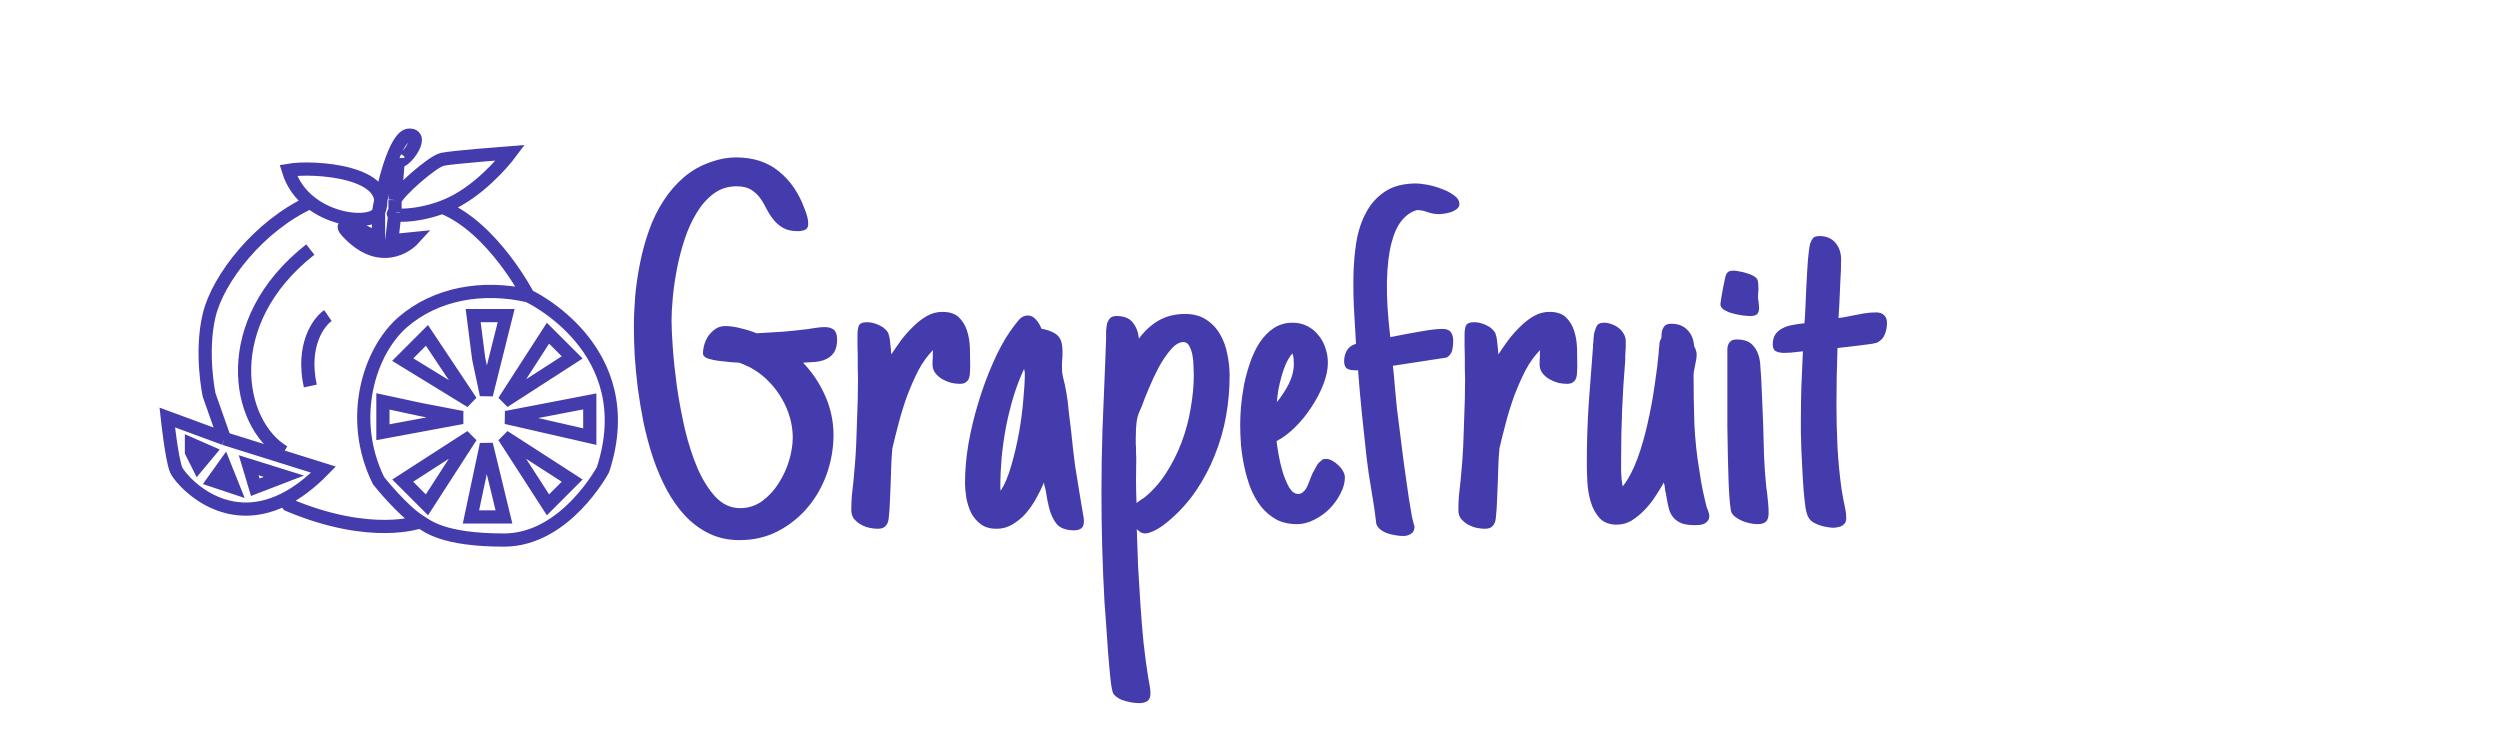 <svg width="200" height="60" viewBox="0 0 568 150" fill="none" xmlns="http://www.w3.org/2000/svg">
<path d="M190.191 66.93C190.191 68.18 189.957 69.156 189.488 69.859C189.059 70.523 188.473 71.031 187.73 71.383C186.988 71.734 186.148 71.949 185.211 72.027C184.312 72.106 183.395 72.164 182.457 72.203C184.566 74.391 186.246 76.91 187.496 79.762C188.746 82.613 189.371 85.562 189.371 88.609C189.371 91.617 188.863 94.566 187.848 97.457C186.832 100.309 185.387 102.848 183.512 105.074C181.637 107.301 179.391 109.098 176.773 110.465C174.156 111.832 171.246 112.516 168.043 112.516C165.504 112.516 163.219 112.027 161.188 111.051C159.156 110.074 157.34 108.746 155.738 107.066C154.137 105.348 152.73 103.375 151.52 101.148C150.309 98.883 149.273 96.481 148.414 93.941C147.555 91.363 146.832 88.707 146.246 85.973C145.699 83.238 145.25 80.562 144.898 77.945C144.586 75.328 144.352 72.848 144.195 70.504C144.078 68.121 144.02 65.992 144.02 64.117C144.02 61.93 144.117 59.586 144.312 57.086C144.547 54.586 144.918 52.066 145.426 49.527C145.934 46.988 146.617 44.508 147.477 42.086C148.336 39.664 149.43 37.438 150.758 35.406C152.086 33.336 153.648 31.539 155.445 30.016C157.281 28.453 159.41 27.281 161.832 26.5C162.73 26.188 163.629 25.953 164.527 25.797C165.426 25.641 166.324 25.562 167.223 25.562C171.129 25.562 174.371 26.617 176.949 28.727C179.566 30.836 181.52 33.688 182.809 37.281C183.043 37.828 183.238 38.395 183.395 38.98C183.551 39.527 183.629 40.094 183.629 40.68C183.629 41.383 183.375 41.832 182.867 42.027C182.359 42.223 181.832 42.32 181.285 42.32C179.879 42.32 178.746 42.066 177.887 41.559C177.027 41.051 176.305 40.426 175.719 39.684C175.133 38.941 174.605 38.121 174.137 37.223C173.707 36.324 173.219 35.504 172.672 34.762C172.125 34.02 171.441 33.395 170.621 32.887C169.801 32.379 168.707 32.125 167.34 32.125C165.387 32.125 163.668 32.672 162.184 33.766C160.699 34.859 159.41 36.305 158.316 38.102C157.223 39.859 156.305 41.871 155.562 44.137C154.82 46.363 154.234 48.609 153.805 50.875C153.375 53.102 153.062 55.25 152.867 57.32C152.672 59.391 152.574 61.148 152.574 62.594C152.574 64.117 152.672 66.227 152.867 68.922C153.062 71.617 153.375 74.547 153.805 77.711C154.273 80.875 154.879 84.098 155.621 87.379C156.402 90.621 157.359 93.57 158.492 96.227C159.664 98.883 161.031 101.051 162.594 102.73C164.195 104.41 166.051 105.25 168.16 105.25C169.996 105.25 171.656 104.723 173.141 103.668C174.625 102.574 175.875 101.227 176.891 99.625C177.945 97.984 178.746 96.246 179.293 94.41C179.84 92.535 180.113 90.797 180.113 89.195C180.113 87.672 179.898 86.168 179.469 84.684C179.039 83.16 178.434 81.734 177.652 80.406C176.871 79.039 175.934 77.789 174.84 76.656C173.746 75.484 172.535 74.508 171.207 73.727C170.738 73.414 170.211 73.141 169.625 72.906C169.078 72.633 168.512 72.398 167.926 72.203C167.613 72.164 167.008 72.125 166.109 72.086C165.211 72.008 164.293 71.91 163.355 71.793C162.418 71.676 161.578 71.5 160.836 71.266C160.094 70.992 159.723 70.602 159.723 70.094C159.723 69.391 159.84 68.668 160.074 67.926C160.309 67.184 160.641 66.519 161.07 65.934C161.539 65.348 162.066 64.859 162.652 64.469C163.277 64.078 163.98 63.883 164.762 63.883C165.895 63.883 167.105 64.059 168.395 64.41C169.723 64.723 170.895 65.094 171.91 65.523C173.863 65.406 175.797 65.289 177.711 65.172C179.625 65.016 181.52 64.82 183.395 64.586C184.059 64.508 184.703 64.41 185.328 64.293C185.992 64.176 186.676 64.117 187.379 64.117C188.316 64.117 189.02 64.332 189.488 64.762C189.957 65.191 190.191 65.914 190.191 66.93ZM199.391 109.938C198.805 109.938 198.16 109.859 197.457 109.703C196.793 109.547 196.148 109.293 195.523 108.941C194.938 108.59 194.43 108.16 194 107.652C193.609 107.105 193.414 106.461 193.414 105.719C193.414 104.625 193.453 103.551 193.531 102.496C193.648 101.402 193.766 100.328 193.883 99.273V99.332L194.234 95.406C194.352 94 194.449 92.457 194.527 90.777C194.605 89.098 194.664 87.398 194.703 85.68C194.781 83.922 194.84 82.203 194.879 80.523C194.918 78.844 194.938 77.301 194.938 75.894C194.938 75.074 194.918 74.254 194.879 73.434C194.879 72.574 194.879 71.715 194.879 70.856C194.84 70.113 194.82 69.293 194.82 68.394C194.82 67.457 194.82 66.598 194.82 65.816C194.82 64.996 194.918 64.332 195.113 63.824C195.348 63.277 195.973 63.004 196.988 63.004C197.887 63.004 198.824 63.238 199.801 63.707C200.816 64.176 201.52 64.84 201.91 65.699H201.852C202.047 66.129 202.184 66.832 202.262 67.809C202.379 68.746 202.457 69.586 202.496 70.328C203.16 69.312 203.902 68.238 204.723 67.106C205.582 65.973 206.5 64.938 207.477 64C208.453 63.023 209.488 62.223 210.582 61.598C211.676 60.973 212.848 60.66 214.098 60.66C215.738 60.66 216.988 61.07 217.848 61.891C218.707 62.711 219.332 63.746 219.723 64.996C220.113 66.207 220.328 67.516 220.367 68.922C220.406 70.289 220.426 71.539 220.426 72.672V73.141C220.426 73.609 220.406 74.078 220.367 74.547C220.367 74.977 220.289 75.387 220.133 75.777C220.016 76.129 219.781 76.422 219.43 76.656C219.117 76.891 218.668 77.008 218.082 77.008C217.457 77.008 216.793 76.93 216.09 76.773C215.387 76.578 214.723 76.305 214.098 75.953C213.512 75.602 213.004 75.172 212.574 74.664C212.145 74.117 211.91 73.492 211.871 72.789C211.871 72.477 211.871 72.164 211.871 71.852C211.871 71.539 211.891 71.227 211.93 70.914C211.93 70.719 211.93 70.484 211.93 70.211C211.969 69.898 211.988 69.606 211.988 69.332C210.738 70.582 209.625 72.125 208.648 73.961C207.711 75.797 206.852 77.75 206.07 79.82C205.328 81.891 204.684 83.981 204.137 86.09C203.59 88.16 203.121 90.035 202.73 91.715V91.891C202.613 93.102 202.535 94.293 202.496 95.465C202.457 96.637 202.418 97.848 202.379 99.098C202.34 100.504 202.281 101.93 202.203 103.375C202.164 104.82 202.066 106.227 201.91 107.594C201.832 108.336 201.598 108.902 201.207 109.293C200.855 109.723 200.25 109.938 199.391 109.938ZM246.266 108.238C246.266 109.02 246.07 109.547 245.68 109.82C245.289 110.133 244.742 110.289 244.039 110.289C242.203 110.289 240.875 109.801 240.055 108.824C239.273 107.848 238.688 106.559 238.297 104.957C238.18 104.41 238.062 103.863 237.945 103.316C237.828 102.73 237.73 102.164 237.652 101.617C237.574 101.109 237.496 100.758 237.418 100.562C237.34 100.367 237.262 99.996 237.184 99.449C236.715 100.582 236.129 101.773 235.426 103.023C234.762 104.234 233.98 105.367 233.082 106.422C232.184 107.438 231.168 108.277 230.035 108.941C228.941 109.605 227.73 109.938 226.402 109.938C224.996 109.938 223.824 109.605 222.887 108.941C221.949 108.238 221.207 107.379 220.66 106.363C220.152 105.309 219.781 104.156 219.547 102.906C219.352 101.656 219.254 100.465 219.254 99.332C219.254 96.676 219.508 93.805 220.016 90.719C220.562 87.594 221.305 84.488 222.242 81.402C223.18 78.277 224.273 75.289 225.523 72.438C226.773 69.547 228.141 67.027 229.625 64.879V64.938L229.977 64.41C230.406 63.824 230.895 63.199 231.441 62.535C232.027 61.832 232.711 61.48 233.492 61.48C234.234 61.48 234.879 61.812 235.426 62.477C235.973 63.102 236.363 63.766 236.598 64.469C237.613 64.664 238.434 64.918 239.059 65.231C239.684 65.504 240.172 65.856 240.523 66.285C240.875 66.715 241.109 67.223 241.227 67.809C241.344 68.356 241.402 68.961 241.402 69.625C241.402 69.898 241.402 70.191 241.402 70.504C241.402 70.816 241.383 71.129 241.344 71.441C241.305 71.754 241.285 72.125 241.285 72.555C241.285 72.984 241.285 73.375 241.285 73.727C241.285 74.117 241.344 74.625 241.461 75.25C241.617 75.875 241.773 76.519 241.93 77.184L242.34 79.352C242.535 80.484 242.691 81.773 242.809 83.219C242.965 84.664 243.141 86.109 243.336 87.555C243.492 89.039 243.648 90.484 243.805 91.891C243.961 93.258 244.117 94.527 244.273 95.699L245.68 104.371L245.855 105.367C245.934 105.875 246.012 106.344 246.09 106.773C246.207 107.203 246.266 107.691 246.266 108.238ZM232.848 74.547C232.848 74.469 232.828 74.352 232.789 74.195C232.75 74 232.711 73.805 232.672 73.609C231.773 75.523 230.973 77.613 230.27 79.879C229.605 82.106 229.039 84.391 228.57 86.734C228.141 89.039 227.809 91.363 227.574 93.707C227.379 96.012 227.281 98.199 227.281 100.27C227.281 100.465 227.281 100.641 227.281 100.797C227.281 100.953 227.301 101.109 227.34 101.266V101.324C228.277 99.879 229.078 97.984 229.742 95.641C230.445 93.258 231.031 90.777 231.5 88.199C231.969 85.582 232.301 83.062 232.496 80.641C232.73 78.18 232.848 76.148 232.848 74.547ZM258.16 93.766C258.16 95.641 258.141 97.359 258.102 98.922C258.102 100.484 258.141 102.203 258.219 104.078L259.273 103.316L259.918 102.906C261.832 101.383 263.492 99.527 264.898 97.34C266.344 95.113 267.535 92.75 268.473 90.25C269.41 87.75 270.094 85.191 270.523 82.574C270.992 79.918 271.227 77.398 271.227 75.016C271.227 74.547 271.207 73.902 271.168 73.082C271.168 72.223 271.09 71.383 270.934 70.562C270.777 69.742 270.543 69.039 270.23 68.453C269.918 67.828 269.469 67.516 268.883 67.516C267.945 67.516 266.988 68.082 266.012 69.215C265.035 70.348 264.117 71.695 263.258 73.258C262.438 74.82 261.695 76.402 261.031 78.004C260.367 79.566 259.879 80.797 259.566 81.695C259.566 81.734 259.547 81.754 259.508 81.754C259.508 81.754 259.508 81.773 259.508 81.812V81.871C259.273 82.418 259.02 83.004 258.746 83.629C258.512 84.254 258.355 84.84 258.277 85.387C258.199 85.934 258.141 86.559 258.102 87.262C258.062 87.926 258.043 88.629 258.043 89.371C258.043 89.762 258.043 90.152 258.043 90.543C258.082 90.894 258.102 91.227 258.102 91.539C258.102 91.969 258.102 92.379 258.102 92.769C258.141 93.121 258.16 93.453 258.16 93.766ZM261.383 147.32C261.383 148.18 261.148 148.766 260.68 149.078C260.211 149.391 259.586 149.547 258.805 149.547C257.867 149.547 256.832 149.391 255.699 149.078C254.566 148.805 253.668 148.277 253.004 147.496C252.809 147.223 252.613 146.422 252.418 145.094C252.262 143.766 252.105 142.203 251.949 140.406C251.793 138.648 251.656 136.812 251.539 134.898C251.422 133.023 251.305 131.363 251.188 129.918L250.953 126.812C250.484 118.453 250.25 110.094 250.25 101.734C250.25 96.852 250.328 92.066 250.484 87.379C250.68 82.652 250.875 77.867 251.07 73.023L251.305 66.871C251.305 66.246 251.305 65.641 251.305 65.055C251.344 64.43 251.422 63.824 251.539 63.238C251.734 62.73 251.969 62.34 252.242 62.066C252.555 61.754 253.043 61.598 253.707 61.598C255.387 61.598 256.617 62.105 257.398 63.121C258.18 64.098 258.629 65.309 258.746 66.754C259.996 65.035 261.48 63.668 263.199 62.652C264.957 61.637 266.969 61.129 269.234 61.129C271.148 61.129 272.75 61.559 274.039 62.418C275.367 63.277 276.422 64.391 277.203 65.758C277.984 67.086 278.531 68.59 278.844 70.269C279.195 71.91 279.371 73.531 279.371 75.133C279.371 78.219 279.098 81.305 278.551 84.391C278.004 87.438 277.145 90.406 275.973 93.297C274.84 96.148 273.395 98.863 271.637 101.441C269.879 103.98 267.809 106.246 265.426 108.238C265.113 108.512 264.742 108.805 264.312 109.117C263.883 109.43 263.434 109.723 262.965 109.996C262.496 110.27 262.008 110.504 261.5 110.699C261.031 110.895 260.602 110.992 260.211 110.992C259.781 110.992 259.41 110.895 259.098 110.699C258.785 110.504 258.512 110.27 258.277 109.996C258.355 112.691 258.453 115.484 258.57 118.375C258.727 121.266 258.902 124.156 259.098 127.047C259.293 129.977 259.527 132.867 259.801 135.719C260.113 138.57 260.484 141.324 260.914 143.98C261.031 144.488 261.129 145.016 261.207 145.562C261.324 146.148 261.383 146.734 261.383 147.32ZM305.562 98.277C305.562 99.449 305.23 100.66 304.566 101.91C303.941 103.16 303.121 104.312 302.105 105.367C301.09 106.383 299.918 107.223 298.59 107.887C297.301 108.551 296.012 108.883 294.723 108.883C292.887 108.883 291.305 108.531 289.977 107.828C288.648 107.086 287.496 106.109 286.52 104.898C285.543 103.648 284.742 102.242 284.117 100.68C283.531 99.117 283.062 97.516 282.711 95.875C282.359 94.195 282.105 92.535 281.949 90.894C281.832 89.215 281.773 87.691 281.773 86.324C281.773 85.152 281.832 83.766 281.949 82.164C282.105 80.562 282.34 78.902 282.652 77.184C283.004 75.465 283.473 73.766 284.059 72.086C284.645 70.406 285.367 68.902 286.227 67.574C287.125 66.246 288.18 65.172 289.391 64.352C290.641 63.531 292.066 63.121 293.668 63.121C294.918 63.121 296.031 63.375 297.008 63.883C298.023 64.391 298.863 65.074 299.527 65.934C300.23 66.754 300.758 67.711 301.109 68.805C301.5 69.898 301.695 71.031 301.695 72.203C301.695 73.727 301.344 75.387 300.641 77.184C299.938 78.981 299.02 80.719 297.887 82.398C296.793 84.078 295.543 85.602 294.137 86.969C292.77 88.297 291.402 89.312 290.035 90.016C290.113 90.719 290.27 91.754 290.504 93.121C290.738 94.449 291.051 95.777 291.441 97.106C291.871 98.434 292.359 99.586 292.906 100.562C293.492 101.539 294.176 102.027 294.957 102.027C295.348 102.027 295.68 101.91 295.953 101.676C296.266 101.441 296.539 101.129 296.773 100.738C297.008 100.348 297.203 99.918 297.359 99.449C297.555 98.981 297.73 98.531 297.887 98.102L298.238 97.281C298.316 97.164 298.355 97.086 298.355 97.047C298.395 97.008 298.434 96.949 298.473 96.871C298.746 96.363 299 95.894 299.234 95.465C299.508 95.035 299.879 94.664 300.348 94.352H300.289C300.445 94.195 300.602 94.117 300.758 94.117C300.953 94.078 301.129 94.059 301.285 94.059C301.715 94.059 302.184 94.195 302.691 94.469C303.199 94.742 303.668 95.094 304.098 95.523C304.527 95.914 304.879 96.363 305.152 96.871C305.426 97.34 305.562 97.809 305.562 98.277ZM293.961 72.438C293.961 72.047 293.941 71.637 293.902 71.207C293.863 70.777 293.766 70.406 293.609 70.094C293.062 70.758 292.574 71.559 292.145 72.496C291.754 73.394 291.422 74.352 291.148 75.367C290.875 76.344 290.641 77.34 290.445 78.356C290.289 79.371 290.172 80.309 290.094 81.168C291.109 79.957 292.008 78.59 292.789 77.066C293.57 75.504 293.961 73.961 293.961 72.438ZM331.578 36.168C331.578 36.598 331.383 36.969 330.992 37.281C330.641 37.555 330.211 37.789 329.703 37.984C329.195 38.141 328.688 38.258 328.18 38.336C327.672 38.414 327.281 38.453 327.008 38.453C326.109 38.453 325.27 38.316 324.488 38.043C323.707 37.73 322.867 37.555 321.969 37.516C320.68 37.867 319.527 38.648 318.512 39.859C317.496 41.07 316.695 42.828 316.109 45.133C315.523 47.438 315.191 50.328 315.113 53.805C315.035 57.281 315.289 61.48 315.875 66.402C318.336 65.894 320.621 65.465 322.73 65.113C324.879 64.723 326.539 64.527 327.711 64.527C328.648 64.527 329.293 64.781 329.645 65.289C329.996 65.797 330.172 66.441 330.172 67.223C330.172 68.004 330.094 68.727 329.938 69.391C329.781 70.055 329.371 70.602 328.707 71.031L316.461 72.906C316.656 74.547 316.812 76.207 316.93 77.887C317.086 79.527 317.242 81.148 317.398 82.75C318.023 87.828 318.551 91.988 318.98 95.231C319.449 98.473 319.82 101.07 320.094 103.023C320.406 104.938 320.641 106.324 320.797 107.184C320.992 108.004 321.129 108.57 321.207 108.883C321.285 109.156 321.324 109.273 321.324 109.234C321.363 109.195 321.383 109.234 321.383 109.352C321.383 110.172 321.129 110.738 320.621 111.051C320.113 111.402 319.508 111.578 318.805 111.578C318.258 111.578 317.672 111.52 317.047 111.402C316.461 111.324 315.875 111.188 315.289 110.992C314.703 110.797 314.176 110.523 313.707 110.172C313.238 109.82 312.906 109.391 312.711 108.883C312.398 106.227 312.027 103.688 311.598 101.266C311.168 98.844 310.797 96.324 310.484 93.707C310.172 90.621 309.82 87.34 309.43 83.863C309.078 80.387 308.785 77.066 308.551 73.902C308.395 73.941 308.238 73.961 308.082 73.961C307.926 73.922 307.75 73.902 307.555 73.902C306.93 73.902 306.402 73.766 305.973 73.492C305.582 73.18 305.387 72.633 305.387 71.852C305.387 70.953 305.602 70.133 306.031 69.391C306.5 68.648 307.184 68.16 308.082 67.926C307.965 65.777 307.828 63.395 307.672 60.777C307.516 58.16 307.457 55.504 307.496 52.809C307.535 50.074 307.75 47.438 308.141 44.898C308.57 42.32 309.312 40.055 310.367 38.102C311.422 36.109 312.867 34.508 314.703 33.297C316.539 32.086 318.902 31.48 321.793 31.48C322.379 31.48 323.199 31.578 324.254 31.773C325.348 31.969 326.441 32.281 327.535 32.711C328.629 33.102 329.566 33.59 330.348 34.176C331.168 34.762 331.578 35.426 331.578 36.168ZM337.32 109.938C336.734 109.938 336.09 109.859 335.387 109.703C334.723 109.547 334.078 109.293 333.453 108.941C332.867 108.59 332.359 108.16 331.93 107.652C331.539 107.105 331.344 106.461 331.344 105.719C331.344 104.625 331.383 103.551 331.461 102.496C331.578 101.402 331.695 100.328 331.812 99.273V99.332L332.164 95.406C332.281 94 332.379 92.457 332.457 90.777C332.535 89.098 332.594 87.398 332.633 85.68C332.711 83.922 332.77 82.203 332.809 80.523C332.848 78.844 332.867 77.301 332.867 75.894C332.867 75.074 332.848 74.254 332.809 73.434C332.809 72.574 332.809 71.715 332.809 70.856C332.77 70.113 332.75 69.293 332.75 68.394C332.75 67.457 332.75 66.598 332.75 65.816C332.75 64.996 332.848 64.332 333.043 63.824C333.277 63.277 333.902 63.004 334.918 63.004C335.816 63.004 336.754 63.238 337.73 63.707C338.746 64.176 339.449 64.84 339.84 65.699H339.781C339.977 66.129 340.113 66.832 340.191 67.809C340.309 68.746 340.387 69.586 340.426 70.328C341.09 69.312 341.832 68.238 342.652 67.106C343.512 65.973 344.43 64.938 345.406 64C346.383 63.023 347.418 62.223 348.512 61.598C349.605 60.973 350.777 60.66 352.027 60.66C353.668 60.66 354.918 61.07 355.777 61.891C356.637 62.711 357.262 63.746 357.652 64.996C358.043 66.207 358.258 67.516 358.297 68.922C358.336 70.289 358.355 71.539 358.355 72.672V73.141C358.355 73.609 358.336 74.078 358.297 74.547C358.297 74.977 358.219 75.387 358.062 75.777C357.945 76.129 357.711 76.422 357.359 76.656C357.047 76.891 356.598 77.008 356.012 77.008C355.387 77.008 354.723 76.93 354.02 76.773C353.316 76.578 352.652 76.305 352.027 75.953C351.441 75.602 350.934 75.172 350.504 74.664C350.074 74.117 349.84 73.492 349.801 72.789C349.801 72.477 349.801 72.164 349.801 71.852C349.801 71.539 349.82 71.227 349.859 70.914C349.859 70.719 349.859 70.484 349.859 70.211C349.898 69.898 349.918 69.606 349.918 69.332C348.668 70.582 347.555 72.125 346.578 73.961C345.641 75.797 344.781 77.75 344 79.82C343.258 81.891 342.613 83.981 342.066 86.09C341.52 88.16 341.051 90.035 340.66 91.715V91.891C340.543 93.102 340.465 94.293 340.426 95.465C340.387 96.637 340.348 97.848 340.309 99.098C340.27 100.504 340.211 101.93 340.133 103.375C340.094 104.82 339.996 106.227 339.84 107.594C339.762 108.336 339.527 108.902 339.137 109.293C338.785 109.723 338.18 109.938 337.32 109.938ZM385.484 70.328C385.484 70.719 385.445 71.129 385.367 71.559C385.289 71.988 385.211 72.379 385.133 72.731C385.055 73.16 384.977 73.57 384.898 73.961C384.82 74.312 384.781 74.664 384.781 75.016C384.781 78.648 384.84 82.301 384.957 85.973C385.113 89.606 385.504 93.258 386.129 96.93C386.324 98.336 386.559 99.703 386.832 101.031C387.105 102.359 387.418 103.707 387.77 105.074L387.887 105.426V105.309C388.004 105.582 388.102 105.875 388.18 106.188C388.297 106.461 388.355 106.754 388.355 107.066C388.355 107.496 388.238 107.848 388.004 108.121C387.809 108.395 387.555 108.609 387.242 108.766C386.93 108.922 386.578 109.02 386.188 109.059C385.836 109.098 385.504 109.117 385.191 109.117C383.902 109.117 382.867 108.98 382.086 108.707C381.344 108.395 380.738 107.984 380.27 107.477C379.801 106.93 379.449 106.285 379.215 105.543C379.02 104.801 378.844 103.98 378.688 103.082L378.512 102.027C378.355 101.48 378.258 100.895 378.219 100.27C378.18 99.957 378.141 99.82 378.102 99.859C378.102 99.859 378.082 99.703 378.043 99.391C377.496 100.367 376.852 101.422 376.109 102.555C375.406 103.648 374.586 104.684 373.648 105.66C372.75 106.598 371.773 107.398 370.719 108.062C369.664 108.688 368.531 109 367.32 109C365.641 109 364.332 108.492 363.395 107.477C362.496 106.461 361.832 105.23 361.402 103.785C360.973 102.301 360.719 100.777 360.641 99.215C360.562 97.613 360.523 96.227 360.523 95.055C360.523 90.602 360.66 86.188 360.934 81.812C361.246 77.438 361.578 73.043 361.93 68.629C361.93 68.512 361.93 68.356 361.93 68.16C361.969 67.965 361.988 67.809 361.988 67.691C362.027 67.144 362.066 66.637 362.105 66.168C362.145 65.699 362.242 65.25 362.398 64.82V64.879C362.555 64.254 362.77 63.805 363.043 63.531C363.355 63.258 363.824 63.121 364.449 63.121C365.035 63.121 365.621 63.238 366.207 63.473C366.793 63.668 367.32 63.961 367.789 64.352C368.258 64.703 368.629 65.133 368.902 65.641C369.215 66.148 369.371 66.715 369.371 67.34C369.371 67.652 369.371 68.023 369.371 68.453C369.371 68.883 369.352 69.254 369.312 69.566C369.312 69.84 369.293 70.191 369.254 70.621C369.254 71.012 369.254 71.344 369.254 71.617C368.941 75.367 368.707 79.098 368.551 82.809C368.395 86.481 368.316 90.211 368.316 94C368.316 95.055 368.316 96.109 368.316 97.164C368.355 98.219 368.473 99.273 368.668 100.328C369.957 98.688 371.07 96.598 372.008 94.059C372.945 91.481 373.727 88.766 374.352 85.914C375.016 83.023 375.543 80.172 375.934 77.359C376.363 74.508 376.676 71.988 376.871 69.801C376.871 69.684 376.871 69.547 376.871 69.391C376.91 69.234 376.93 69.098 376.93 68.981C376.969 68.551 377.008 68.141 377.047 67.75C377.086 67.359 377.223 66.988 377.457 66.637C377.457 66.285 377.477 65.914 377.516 65.523C377.555 65.133 377.652 64.781 377.809 64.469C377.965 64.117 378.18 63.844 378.453 63.648C378.766 63.453 379.195 63.355 379.742 63.355C381.305 63.355 382.535 63.844 383.434 64.82C384.332 65.758 384.82 66.969 384.898 68.453C385.094 68.766 385.23 69.078 385.309 69.391C385.426 69.664 385.484 69.977 385.484 70.328ZM399.664 59.723C399.664 60.387 399.508 60.875 399.195 61.188C398.922 61.461 398.395 61.598 397.613 61.598C397.262 61.598 396.715 61.559 395.973 61.48C395.23 61.363 394.469 61.207 393.688 61.012C392.945 60.816 392.281 60.543 391.695 60.191C391.148 59.84 390.875 59.41 390.875 58.902C390.875 58.746 390.934 58.316 391.051 57.613C391.168 56.871 391.305 56.09 391.461 55.27C391.656 54.449 391.812 53.707 391.93 53.043C392.086 52.379 392.203 52.008 392.281 51.93V51.988C392.477 51.676 392.711 51.48 392.984 51.402C393.258 51.324 393.531 51.285 393.805 51.285C394.156 51.285 394.605 51.344 395.152 51.461C395.738 51.539 396.305 51.676 396.852 51.871C397.438 52.027 397.965 52.242 398.434 52.516C398.902 52.789 399.195 53.082 399.312 53.395C399.43 53.707 399.488 54.137 399.488 54.684C399.527 55.191 399.527 55.66 399.488 56.09C399.488 56.246 399.469 56.441 399.43 56.676C399.43 56.871 399.43 57.027 399.43 57.145C399.43 57.34 399.43 57.535 399.43 57.73C399.469 57.926 399.508 58.121 399.547 58.316C399.586 58.512 399.605 58.727 399.605 58.961C399.645 59.195 399.664 59.449 399.664 59.723ZM401.832 106.422C401.832 107.32 401.617 107.965 401.188 108.355C400.797 108.707 400.152 108.883 399.254 108.883C398.785 108.883 398.258 108.824 397.672 108.707C397.125 108.59 396.578 108.434 396.031 108.238C395.484 108.004 394.977 107.73 394.508 107.418C394.039 107.105 393.688 106.754 393.453 106.363C393.297 106.129 393.16 105.406 393.043 104.195C392.926 102.984 392.828 101.48 392.75 99.684C392.711 97.887 392.652 95.875 392.574 93.648C392.535 91.422 392.496 89.176 392.457 86.91C392.457 84.644 392.457 82.438 392.457 80.289C392.457 78.141 392.457 76.266 392.457 74.664V70.152C392.457 69.762 392.457 69.371 392.457 68.981C392.496 68.59 392.574 68.258 392.691 67.984C392.848 67.672 393.062 67.418 393.336 67.223C393.648 67.027 394.078 66.93 394.625 66.93C396.344 66.93 397.594 67.418 398.375 68.394C399.195 69.332 399.703 70.602 399.898 72.203C400.094 74.586 400.23 76.969 400.309 79.352C400.426 81.695 400.523 84.078 400.602 86.5C400.68 88.688 400.738 90.856 400.777 93.004C400.855 95.113 400.992 97.223 401.188 99.332C401.227 99.762 401.266 100.172 401.305 100.562C401.344 100.953 401.402 101.344 401.48 101.734C401.559 102.516 401.637 103.297 401.715 104.078C401.793 104.82 401.832 105.602 401.832 106.422ZM419.469 107.535C419.469 107.965 419.371 108.336 419.176 108.648C418.98 108.922 418.727 109.137 418.414 109.293C418.141 109.449 417.828 109.547 417.477 109.586C417.164 109.664 416.852 109.703 416.539 109.703C416.109 109.703 415.602 109.645 415.016 109.527C414.469 109.449 413.922 109.312 413.375 109.117C412.828 108.922 412.32 108.688 411.852 108.414C411.422 108.102 411.09 107.73 410.855 107.301C410.621 106.91 410.406 106.188 410.211 105.133C410.055 104.039 409.918 102.789 409.801 101.383C409.684 99.938 409.586 98.414 409.508 96.812C409.43 95.172 409.352 93.609 409.273 92.125C409.234 90.641 409.195 89.312 409.156 88.141C409.156 86.93 409.156 86.031 409.156 85.445C409.156 82.711 409.195 80.074 409.273 77.535C409.391 74.957 409.508 72.32 409.625 69.625C409.43 69.625 409.234 69.644 409.039 69.684C408.844 69.723 408.648 69.742 408.453 69.742C407.945 69.82 407.418 69.879 406.871 69.918C406.363 69.957 405.836 69.977 405.289 69.977C404.625 69.977 404.039 69.859 403.531 69.625C403.023 69.391 402.77 68.863 402.77 68.043C402.77 67.066 402.984 66.285 403.414 65.699C403.844 65.113 404.391 64.664 405.055 64.352C405.719 64 406.441 63.766 407.223 63.648C408.004 63.492 408.766 63.375 409.508 63.297C409.625 63.297 409.703 63.297 409.742 63.297C409.781 63.258 409.859 63.238 409.977 63.238C410.016 62.77 410.055 62.203 410.094 61.539C410.133 60.836 410.172 60.074 410.211 59.254C410.25 57.965 410.309 56.598 410.387 55.152C410.465 53.668 410.543 52.262 410.621 50.934C410.699 49.566 410.797 48.375 410.914 47.359C411.031 46.305 411.148 45.562 411.266 45.133C411.461 44.625 411.676 44.215 411.91 43.902C412.184 43.59 412.672 43.434 413.375 43.434C414.938 43.434 416.148 43.941 417.008 44.957C417.867 45.973 418.297 47.223 418.297 48.707C418.297 50.426 418.238 52.145 418.121 53.863C418.043 55.582 417.965 57.32 417.887 59.078L417.711 62.066C418.688 61.949 419.664 61.773 420.641 61.539C421.578 61.344 422.516 61.168 423.453 61.012C424.43 60.855 425.367 60.777 426.266 60.777C427.047 60.777 427.652 60.992 428.082 61.422C428.512 61.812 428.727 62.398 428.727 63.18C428.727 64.039 428.57 64.879 428.258 65.699C427.945 66.519 427.398 67.144 426.617 67.574H426.676C426.52 67.652 426.051 67.769 425.27 67.926C424.488 68.043 423.59 68.16 422.574 68.277C421.598 68.394 420.621 68.512 419.645 68.629C418.707 68.746 418.004 68.824 417.535 68.863H417.477C417.398 71.051 417.34 73.219 417.301 75.367C417.262 77.477 417.242 79.625 417.242 81.812C417.242 84.82 417.32 88.023 417.477 91.422C417.672 94.781 417.984 97.984 418.414 101.031L418.883 103.668C419.039 104.332 419.176 104.996 419.293 105.66C419.41 106.285 419.469 106.91 419.469 107.535Z" fill="#443BAD"/>
<path d="M86 38C89.859 28.74 71.167 27.5 65.5 28.5C66.452 31.626 68.293 34.014 70.5 35.763M86 38C87 32.167 89.8 20.5 93 20.5C97 20.5 91 28 90.5 26L89.75 35.25M86 38V44C81.667 41.802 74.5 38.726 80.5 44C86.5 49.274 92 46.198 94 44L89 44.5L89.75 38M86 38C84.938 40.548 76.41 40.446 70.5 35.763M89.75 35.25V38M89.75 35.25C90.618 33.203 98.269 26.487 100.5 26C102.731 25.513 116 24.5 116 24.5C116 24.5 110.921 31.357 104 35.25C102.851 35.896 101.67 36.433 100.5 36.874M89.75 38C87.692 38.834 93.911 39.36 100.5 36.874M100.5 36.874C112 41.5 120 57 120 57M120 57C120 57 146 69 137 96.5C137 96.5 128.5 112.5 114.5 112.5C100.5 112.5 97 109.229 95.5 108.329M120 57C109.629 54.618 99 56.5 91.5 63C84 69.5 78.991 84.727 86 99C86 99 91.5 105.93 95.5 108.329M70.5 35.763C59 41 49.5 53 47.5 61.5C45.5 70 47.5 79.5 47.5 79.5L51 89.448M95.5 108.329C95.5 108.329 84.5 112.5 65.5 104.5L64.5 103.315M70.5 46.5C49.5 63 53.7 86.1 64.5 92.5M74.5 61.5C72.333 63 68.5 68.3 70.5 77.5M64.5 103.315C50.642 110.194 40.83 98.574 40 96.5C39 94 38 84.657 38 84.657L51 89.448M64.5 103.315C67.344 101.903 70.358 99.712 73.5 96.5L51 89.448M91.5 71.5L97 66L107 81L91.5 71.5ZM91.5 99L97 104.5L107 89L91.5 99ZM130 99L124.5 104.5L114.5 89L130 99ZM130 71L124.5 65.5L114.5 81L130 71ZM87 88V81L95.5 82.829L105 84.657L87 88ZM134 89V81L124.5 82.829L115 84.657L134 89ZM114.5 107.25H107L108.75 99L110.5 90.75L114.5 107.25ZM115 61.5H107.5L108.75 71.25L110.5 79.5L115 61.5ZM43.5 92.5L45 95.5L47.5 92.5L43.5 90.75V92.5ZM48.5 99L53 100.5L51 95.5L48.5 99ZM56.5 95.5L58 100.5L64.5 98L56.5 95.5Z" stroke="#443BAD" stroke-width="3"/>
</svg>
